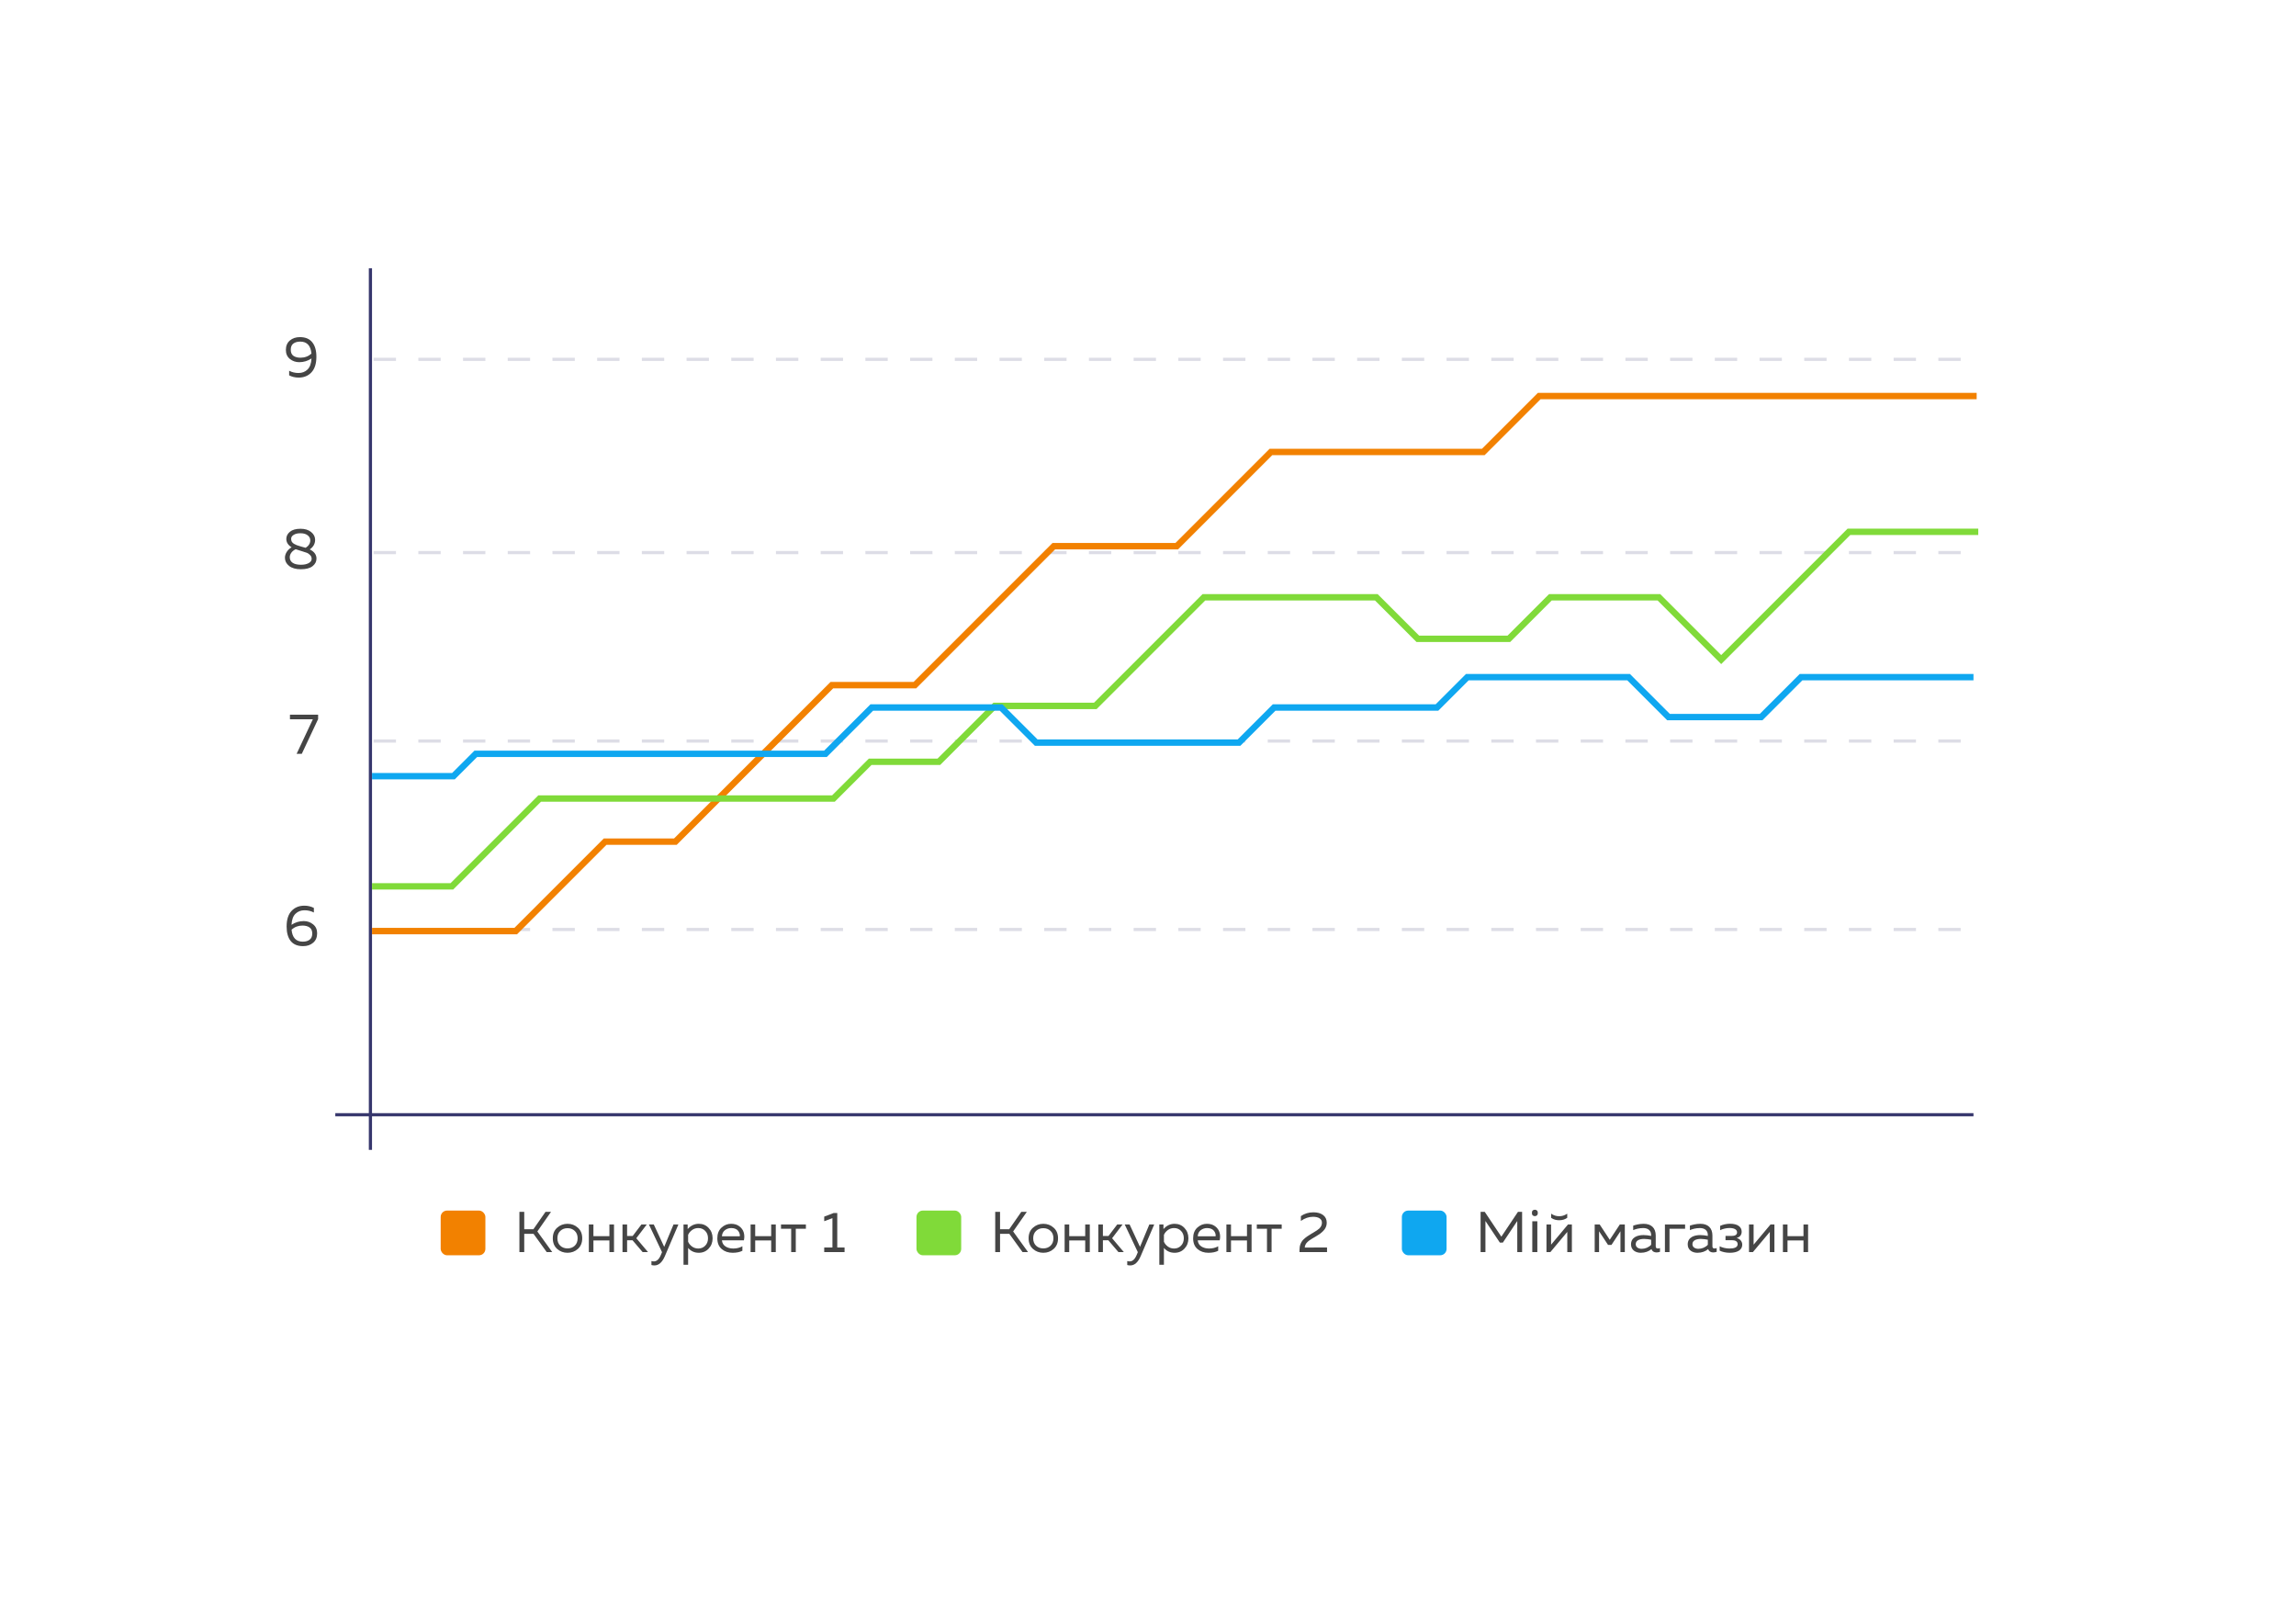 <svg width="719" height="502" viewBox="0 0 719 502" fill="none" xmlns="http://www.w3.org/2000/svg">
<g filter="url(#filter0_d_1713_315)">
<path d="M50 66C50 54.954 58.954 46 70 46H649C660.046 46 669 54.954 669 66V428C669 439.046 660.046 448 649 448H70C58.954 448 50 439.046 50 428V66Z" fill="white"/>
</g>
<path d="M105 349H618" stroke="#37376D"/>
<path d="M116 360L116 84" stroke="#37376D"/>
<path d="M117 291H618" stroke="#DDDDE6" stroke-dasharray="7 7"/>
<path d="M117 232H618" stroke="#DDDDE6" stroke-dasharray="7 7"/>
<path d="M117 173H618" stroke="#DDDDE6" stroke-dasharray="7 7"/>
<path d="M117 112.5H618" stroke="#DDDDE6" stroke-dasharray="7 7"/>
<rect x="138" y="379" width="14" height="14" rx="2" fill="#F28100"/>
<path d="M164.168 392H162.656V379.4H164.168V384.854H167.03L170.828 379.4H172.556L168.272 385.538L172.934 392H171.206L167.084 386.294H164.168V392ZM174.479 391.01C173.567 390.194 173.111 389.084 173.111 387.68C173.111 386.276 173.567 385.172 174.479 384.368C175.391 383.552 176.471 383.144 177.719 383.144C178.979 383.144 180.059 383.552 180.959 384.368C181.871 385.172 182.327 386.276 182.327 387.68C182.327 389.084 181.871 390.194 180.959 391.01C180.059 391.814 178.979 392.216 177.719 392.216C176.471 392.216 175.391 391.814 174.479 391.01ZM179.987 390.002C180.587 389.426 180.887 388.652 180.887 387.68C180.887 386.708 180.587 385.94 179.987 385.376C179.387 384.8 178.631 384.512 177.719 384.512C176.807 384.512 176.051 384.8 175.451 385.376C174.851 385.94 174.551 386.708 174.551 387.68C174.551 388.652 174.851 389.426 175.451 390.002C176.051 390.566 176.807 390.848 177.719 390.848C178.631 390.848 179.387 390.566 179.987 390.002ZM185.833 392H184.393V383.36H185.833V387.014H190.837V383.36H192.277V392H190.837V388.346H185.833V392ZM196.379 392H194.939V383.36H196.379V386.96H198.125L200.861 383.36H202.535L199.259 387.662L202.931 392H201.239L198.071 388.292H196.379V392ZM207.997 390.362L210.913 383.36H212.443L208.195 393.296C207.367 395.216 206.281 396.176 204.937 396.176C204.613 396.176 204.301 396.134 204.001 396.05V394.808C204.253 394.88 204.505 394.916 204.757 394.916C205.681 394.916 206.425 394.214 206.989 392.81L207.313 392.018L203.209 383.36H204.739L207.997 390.362ZM215.343 384.8C216.315 383.696 217.479 383.144 218.835 383.144C220.071 383.144 221.097 383.576 221.913 384.44C222.741 385.304 223.155 386.384 223.155 387.68C223.155 388.976 222.741 390.056 221.913 390.92C221.097 391.784 220.071 392.216 218.835 392.216C217.467 392.216 216.351 391.712 215.487 390.704V395.96H214.047V383.36H215.343V384.8ZM220.833 390.002C221.421 389.414 221.715 388.64 221.715 387.68C221.715 386.72 221.421 385.946 220.833 385.358C220.257 384.77 219.537 384.476 218.673 384.476C217.941 384.476 217.293 384.68 216.729 385.088C216.165 385.496 215.751 386 215.487 386.6V388.76C215.751 389.36 216.165 389.864 216.729 390.272C217.293 390.68 217.941 390.884 218.673 390.884C219.537 390.884 220.257 390.59 220.833 390.002ZM224.633 387.68C224.633 386.264 225.065 385.154 225.929 384.35C226.805 383.546 227.807 383.144 228.935 383.144C229.991 383.144 230.861 383.408 231.545 383.936C232.241 384.464 232.697 385.118 232.913 385.898C233.129 386.666 233.141 387.47 232.949 388.31H226.073C226.157 389.162 226.535 389.804 227.207 390.236C227.879 390.668 228.689 390.884 229.637 390.884C230.693 390.884 231.641 390.65 232.481 390.182V391.586C231.677 392.006 230.657 392.216 229.421 392.216C228.053 392.216 226.913 391.826 226.001 391.046C225.089 390.266 224.633 389.144 224.633 387.68ZM231.671 387.05C231.707 386.798 231.689 386.534 231.617 386.258C231.545 385.982 231.413 385.706 231.221 385.43C231.041 385.154 230.759 384.926 230.375 384.746C229.991 384.566 229.541 384.476 229.025 384.476C228.245 384.476 227.567 384.704 226.991 385.16C226.427 385.616 226.121 386.246 226.073 387.05H231.671ZM236.493 392H235.053V383.36H236.493V387.014H241.497V383.36H242.937V392H241.497V388.346H236.493V392ZM249.2 392H247.76V384.692H244.574V383.36H252.368V384.692H249.2V392ZM261.076 379.76H262.192V390.56H264.478V392H258.106V390.56H260.68V381.362L258.106 382.334V380.894L261.076 379.76Z" fill="#454545"/>
<rect x="439" y="379" width="14" height="14" rx="2" fill="#0FA7F0"/>
<path d="M475.356 379.4L470.154 387.176L464.952 379.4H463.656V392H465.168V382.262L469.686 389.03H470.622L475.14 382.262V392H476.652V379.4H475.356ZM481.424 392H479.842V382.35H481.424V392ZM479.719 379.739C479.719 379.388 479.807 379.133 479.982 378.975C480.164 378.816 480.387 378.737 480.65 378.737C480.896 378.737 481.11 378.816 481.292 378.975C481.479 379.133 481.573 379.388 481.573 379.739C481.573 380.085 481.479 380.34 481.292 380.504C481.11 380.668 480.896 380.75 480.65 380.75C480.387 380.75 480.164 380.668 479.982 380.504C479.807 380.34 479.719 380.085 479.719 379.739ZM490.783 381.272V379.976C489.883 380.57 489.145 380.768 488.263 380.768C487.381 380.768 486.643 380.57 485.743 379.976V381.272C486.553 381.848 487.399 382.028 488.263 382.028C489.127 382.028 489.973 381.848 490.783 381.272ZM485.509 392L490.801 385.682V392H492.241V383.36H491.017L485.725 389.678V383.36H484.285V392H485.509ZM500.753 392V385.484L503.561 389.75H504.641L507.449 385.484V392H508.817V383.36H507.251L504.101 388.148L500.951 383.36H499.385V392H500.753ZM518.498 390.2V386.816C518.498 384.404 517.04 383.144 514.736 383.144C513.314 383.144 512.126 383.486 511.442 383.72V385.124C512.198 384.8 513.26 384.476 514.592 384.476C516.176 384.476 517.058 385.34 517.058 386.636V386.942C516.338 386.78 515.42 386.672 514.664 386.672C512.81 386.672 510.758 387.356 510.758 389.588C510.758 391.406 512.27 392.216 513.8 392.216C515.204 392.216 516.302 391.784 517.166 391.064C517.418 391.82 518.048 392.108 518.75 392.108C519.11 392.108 519.488 392.036 519.83 391.91V390.74C519.614 390.812 519.38 390.866 519.164 390.866C518.786 390.866 518.498 390.722 518.498 390.2ZM512.234 389.516C512.234 388.256 513.602 387.878 514.862 387.878C515.564 387.878 516.446 388.004 517.058 388.13V389.714C516.302 390.524 515.204 390.974 514.106 390.974C513.152 390.974 512.234 390.524 512.234 389.516ZM522.815 392V384.692H527.693V383.36H521.375V392H522.815ZM536.252 390.2V386.816C536.252 384.404 534.794 383.144 532.49 383.144C531.068 383.144 529.88 383.486 529.196 383.72V385.124C529.952 384.8 531.014 384.476 532.346 384.476C533.93 384.476 534.812 385.34 534.812 386.636V386.942C534.092 386.78 533.174 386.672 532.418 386.672C530.564 386.672 528.512 387.356 528.512 389.588C528.512 391.406 530.024 392.216 531.554 392.216C532.958 392.216 534.056 391.784 534.92 391.064C535.172 391.82 535.802 392.108 536.504 392.108C536.864 392.108 537.242 392.036 537.584 391.91V390.74C537.368 390.812 537.134 390.866 536.918 390.866C536.54 390.866 536.252 390.722 536.252 390.2ZM529.988 389.516C529.988 388.256 531.356 387.878 532.616 387.878C533.318 387.878 534.2 388.004 534.812 388.13V389.714C534.056 390.524 532.958 390.974 531.86 390.974C530.906 390.974 529.988 390.524 529.988 389.516ZM545.591 389.678C545.591 388.562 544.781 387.824 543.809 387.572C544.781 387.356 545.411 386.672 545.411 385.628C545.411 384.116 544.169 383.126 541.757 383.126C540.605 383.126 539.525 383.396 538.661 383.792V385.142C539.453 384.746 540.569 384.458 541.595 384.458C542.945 384.458 543.971 384.872 543.971 385.826C543.971 386.654 543.215 386.942 542.243 386.942H540.353V388.274H542.243C543.107 388.274 544.151 388.454 544.151 389.516C544.151 390.632 542.891 390.884 541.523 390.884C540.479 390.884 539.255 390.578 538.517 390.182V391.55C539.327 391.946 540.479 392.216 541.703 392.216C544.097 392.216 545.591 391.316 545.591 389.678ZM548.931 392L554.223 385.682V392H555.663V383.36H554.439L549.147 389.678V383.36H547.707V392H548.931ZM559.764 392V388.346H564.768V392H566.208V383.36H564.768V387.014H559.764V383.36H558.324V392H559.764Z" fill="#454545"/>
<rect x="287" y="379" width="14" height="14" rx="2" fill="#80DA39"/>
<path d="M313.168 392H311.656V379.4H313.168V384.854H316.03L319.828 379.4H321.556L317.272 385.538L321.934 392H320.206L316.084 386.294H313.168V392ZM323.479 391.01C322.567 390.194 322.111 389.084 322.111 387.68C322.111 386.276 322.567 385.172 323.479 384.368C324.391 383.552 325.471 383.144 326.719 383.144C327.979 383.144 329.059 383.552 329.959 384.368C330.871 385.172 331.327 386.276 331.327 387.68C331.327 389.084 330.871 390.194 329.959 391.01C329.059 391.814 327.979 392.216 326.719 392.216C325.471 392.216 324.391 391.814 323.479 391.01ZM328.987 390.002C329.587 389.426 329.887 388.652 329.887 387.68C329.887 386.708 329.587 385.94 328.987 385.376C328.387 384.8 327.631 384.512 326.719 384.512C325.807 384.512 325.051 384.8 324.451 385.376C323.851 385.94 323.551 386.708 323.551 387.68C323.551 388.652 323.851 389.426 324.451 390.002C325.051 390.566 325.807 390.848 326.719 390.848C327.631 390.848 328.387 390.566 328.987 390.002ZM334.833 392H333.393V383.36H334.833V387.014H339.837V383.36H341.277V392H339.837V388.346H334.833V392ZM345.379 392H343.939V383.36H345.379V386.96H347.125L349.861 383.36H351.535L348.259 387.662L351.931 392H350.239L347.071 388.292H345.379V392ZM356.997 390.362L359.913 383.36H361.443L357.195 393.296C356.367 395.216 355.281 396.176 353.937 396.176C353.613 396.176 353.301 396.134 353.001 396.05V394.808C353.253 394.88 353.505 394.916 353.757 394.916C354.681 394.916 355.425 394.214 355.989 392.81L356.313 392.018L352.209 383.36H353.739L356.997 390.362ZM364.343 384.8C365.315 383.696 366.479 383.144 367.835 383.144C369.071 383.144 370.097 383.576 370.913 384.44C371.741 385.304 372.155 386.384 372.155 387.68C372.155 388.976 371.741 390.056 370.913 390.92C370.097 391.784 369.071 392.216 367.835 392.216C366.467 392.216 365.351 391.712 364.487 390.704V395.96H363.047V383.36H364.343V384.8ZM369.833 390.002C370.421 389.414 370.715 388.64 370.715 387.68C370.715 386.72 370.421 385.946 369.833 385.358C369.257 384.77 368.537 384.476 367.673 384.476C366.941 384.476 366.293 384.68 365.729 385.088C365.165 385.496 364.751 386 364.487 386.6V388.76C364.751 389.36 365.165 389.864 365.729 390.272C366.293 390.68 366.941 390.884 367.673 390.884C368.537 390.884 369.257 390.59 369.833 390.002ZM373.633 387.68C373.633 386.264 374.065 385.154 374.929 384.35C375.805 383.546 376.807 383.144 377.935 383.144C378.991 383.144 379.861 383.408 380.545 383.936C381.241 384.464 381.697 385.118 381.913 385.898C382.129 386.666 382.141 387.47 381.949 388.31H375.073C375.157 389.162 375.535 389.804 376.207 390.236C376.879 390.668 377.689 390.884 378.637 390.884C379.693 390.884 380.641 390.65 381.481 390.182V391.586C380.677 392.006 379.657 392.216 378.421 392.216C377.053 392.216 375.913 391.826 375.001 391.046C374.089 390.266 373.633 389.144 373.633 387.68ZM380.671 387.05C380.707 386.798 380.689 386.534 380.617 386.258C380.545 385.982 380.413 385.706 380.221 385.43C380.041 385.154 379.759 384.926 379.375 384.746C378.991 384.566 378.541 384.476 378.025 384.476C377.245 384.476 376.567 384.704 375.991 385.16C375.427 385.616 375.121 386.246 375.073 387.05H380.671ZM385.493 392H384.053V383.36H385.493V387.014H390.497V383.36H391.937V392H390.497V388.346H385.493V392ZM398.2 392H396.76V384.692H393.574V383.36H401.368V384.692H398.2V392ZM407.376 380.732C408.516 379.94 409.824 379.544 411.3 379.544C412.572 379.544 413.586 379.832 414.342 380.408C415.098 380.984 415.476 381.788 415.476 382.82C415.476 383.312 415.38 383.774 415.188 384.206C415.008 384.638 414.732 385.034 414.36 385.394C414 385.754 413.646 386.06 413.298 386.312C412.962 386.552 412.536 386.822 412.02 387.122C411.96 387.158 411.774 387.266 411.462 387.446C411.162 387.626 410.97 387.74 410.886 387.788C410.814 387.836 410.646 387.944 410.382 388.112C410.13 388.268 409.962 388.382 409.878 388.454C409.806 388.526 409.674 388.64 409.482 388.796C409.302 388.952 409.176 389.084 409.104 389.192C409.044 389.3 408.96 389.438 408.852 389.606C408.756 389.762 408.69 389.918 408.654 390.074C408.618 390.23 408.6 390.398 408.6 390.578L415.566 390.56V392H406.944V391.28C406.944 390.608 407.052 390.002 407.268 389.462C407.484 388.91 407.79 388.442 408.186 388.058C408.594 387.662 408.996 387.332 409.392 387.068C409.788 386.792 410.25 386.498 410.778 386.186C410.898 386.126 410.988 386.078 411.048 386.042C412.14 385.406 412.854 384.92 413.19 384.584C413.706 384.056 413.964 383.462 413.964 382.802C413.964 382.202 413.718 381.746 413.226 381.434C412.746 381.11 412.062 380.948 411.174 380.948C409.878 380.948 408.612 381.38 407.376 382.244V380.732Z" fill="#454545"/>
<path d="M89.66 168.712C89.66 167.848 90.038 167.104 90.794 166.48C91.55 165.856 92.66 165.544 94.124 165.544C95.48 165.544 96.572 165.874 97.4 166.534C98.228 167.194 98.654 167.986 98.678 168.91C98.714 170.17 98.156 171.202 97.004 172.006C98.408 172.702 99.11 173.662 99.11 174.886C99.11 175.822 98.696 176.614 97.868 177.262C97.052 177.898 95.84 178.216 94.232 178.216C92.636 178.216 91.4 177.868 90.524 177.172C89.66 176.476 89.228 175.63 89.228 174.634C89.228 174.034 89.402 173.44 89.75 172.852C90.11 172.252 90.632 171.748 91.316 171.34C90.212 170.668 89.66 169.792 89.66 168.712ZM94.304 172.492C93.68 172.324 93.11 172.144 92.594 171.952C91.994 172.24 91.532 172.612 91.208 173.068C90.896 173.524 90.74 173.992 90.74 174.472C90.74 175.204 91.04 175.78 91.64 176.2C92.252 176.608 93.128 176.812 94.268 176.812C95.228 176.812 96.02 176.644 96.644 176.308C97.28 175.96 97.598 175.51 97.598 174.958C97.598 174.49 97.43 174.094 97.094 173.77C96.77 173.434 96.452 173.206 96.14 173.086C95.828 172.966 95.312 172.798 94.592 172.582C94.46 172.546 94.364 172.516 94.304 172.492ZM97.166 169.18C97.166 168.544 96.896 168.016 96.356 167.596C95.816 167.164 95.06 166.948 94.088 166.948C93.2 166.948 92.492 167.116 91.964 167.452C91.436 167.776 91.172 168.19 91.172 168.694C91.172 169.042 91.244 169.348 91.388 169.612C91.544 169.864 91.772 170.08 92.072 170.26C92.384 170.428 92.666 170.566 92.918 170.674C93.17 170.77 93.506 170.878 93.926 170.998C93.974 171.01 94.01 171.022 94.034 171.034C94.058 171.034 94.088 171.04 94.124 171.052C94.16 171.064 94.196 171.076 94.232 171.088C94.268 171.1 94.472 171.16 94.844 171.268C95.228 171.364 95.522 171.442 95.726 171.502C96.686 170.878 97.166 170.104 97.166 169.18Z" fill="#454545"/>
<path d="M89.522 109.558C89.522 108.298 89.936 107.314 90.764 106.606C91.604 105.898 92.654 105.544 93.914 105.544C95.642 105.544 96.932 106.084 97.784 107.164C98.648 108.232 99.08 109.738 99.08 111.682C99.08 113.842 98.564 115.474 97.532 116.578C96.512 117.67 95.174 118.216 93.518 118.216C92.45 118.216 91.46 117.982 90.548 117.514V116.074C91.436 116.542 92.414 116.776 93.482 116.776C94.61 116.776 95.546 116.416 96.29 115.696C97.046 114.964 97.466 113.806 97.55 112.222C96.374 113.002 95.096 113.392 93.716 113.392C92.6 113.392 91.622 113.056 90.782 112.384C89.942 111.7 89.522 110.758 89.522 109.558ZM94.022 106.948C93.134 106.948 92.414 107.152 91.862 107.56C91.322 107.968 91.052 108.61 91.052 109.486C91.052 110.374 91.334 111.016 91.898 111.412C92.462 111.796 93.194 111.988 94.094 111.988C95.426 111.988 96.572 111.562 97.532 110.71C97.304 108.202 96.134 106.948 94.022 106.948Z" fill="#454545"/>
<path d="M90.8 223.76H99.621V225.128L94.508 236H92.888L97.965 225.2H90.8V223.76Z" fill="#454545"/>
<path d="M91.286 289.538C92.45 288.758 93.728 288.368 95.12 288.368C96.236 288.368 97.214 288.71 98.054 289.394C98.894 290.066 99.314 291.002 99.314 292.202C99.314 293.462 98.894 294.446 98.054 295.154C97.226 295.862 96.182 296.216 94.922 296.216C93.194 296.216 91.898 295.682 91.034 294.614C90.182 293.534 89.756 292.022 89.756 290.078C89.756 287.918 90.266 286.292 91.286 285.2C92.318 284.096 93.662 283.544 95.318 283.544C96.386 283.544 97.376 283.778 98.288 284.246V285.686C97.4 285.218 96.422 284.984 95.354 284.984C94.226 284.984 93.284 285.35 92.528 286.082C91.784 286.802 91.37 287.954 91.286 289.538ZM91.304 291.05C91.532 293.558 92.702 294.812 94.814 294.812C95.702 294.812 96.416 294.608 96.956 294.2C97.508 293.792 97.784 293.15 97.784 292.274C97.784 291.386 97.502 290.75 96.938 290.366C96.374 289.97 95.642 289.772 94.742 289.772C93.41 289.772 92.264 290.198 91.304 291.05Z" fill="#454545"/>
<path d="M116.5 291.5H161.5L189.5 263.5H211.5L260.5 214.5H286.5L330 171H368.5L398 141.5H464.5L482 124H551H619" stroke="#F28100" stroke-width="2"/>
<path d="M116.5 277.5H141.5L156 263L169 250H261L272.5 238.5H294L311.5 221H343L377 187H431L444 200H472.5L485.5 187H519.5L539 206.5L579 166.5H619.5" stroke="#80DA39" stroke-width="2"/>
<path d="M116.5 243H142L149 236H258.5L273 221.5H313.5L324.5 232.5H388L399 221.5H450L459.5 212H481H510L522.5 224.5H551.5L564 212H618" stroke="#0FA7F0" stroke-width="2"/>
<defs>
<filter id="filter0_d_1713_315" x="0" y="0" width="719" height="502" filterUnits="userSpaceOnUse" color-interpolation-filters="sRGB">
<feFlood flood-opacity="0" result="BackgroundImageFix"/>
<feColorMatrix in="SourceAlpha" type="matrix" values="0 0 0 0 0 0 0 0 0 0 0 0 0 0 0 0 0 0 127 0" result="hardAlpha"/>
<feOffset dy="4"/>
<feGaussianBlur stdDeviation="25"/>
<feComposite in2="hardAlpha" operator="out"/>
<feColorMatrix type="matrix" values="0 0 0 0 0 0 0 0 0 0 0 0 0 0 0 0 0 0 0.1 0"/>
<feBlend mode="normal" in2="BackgroundImageFix" result="effect1_dropShadow_1713_315"/>
<feBlend mode="normal" in="SourceGraphic" in2="effect1_dropShadow_1713_315" result="shape"/>
</filter>
</defs>
</svg>
